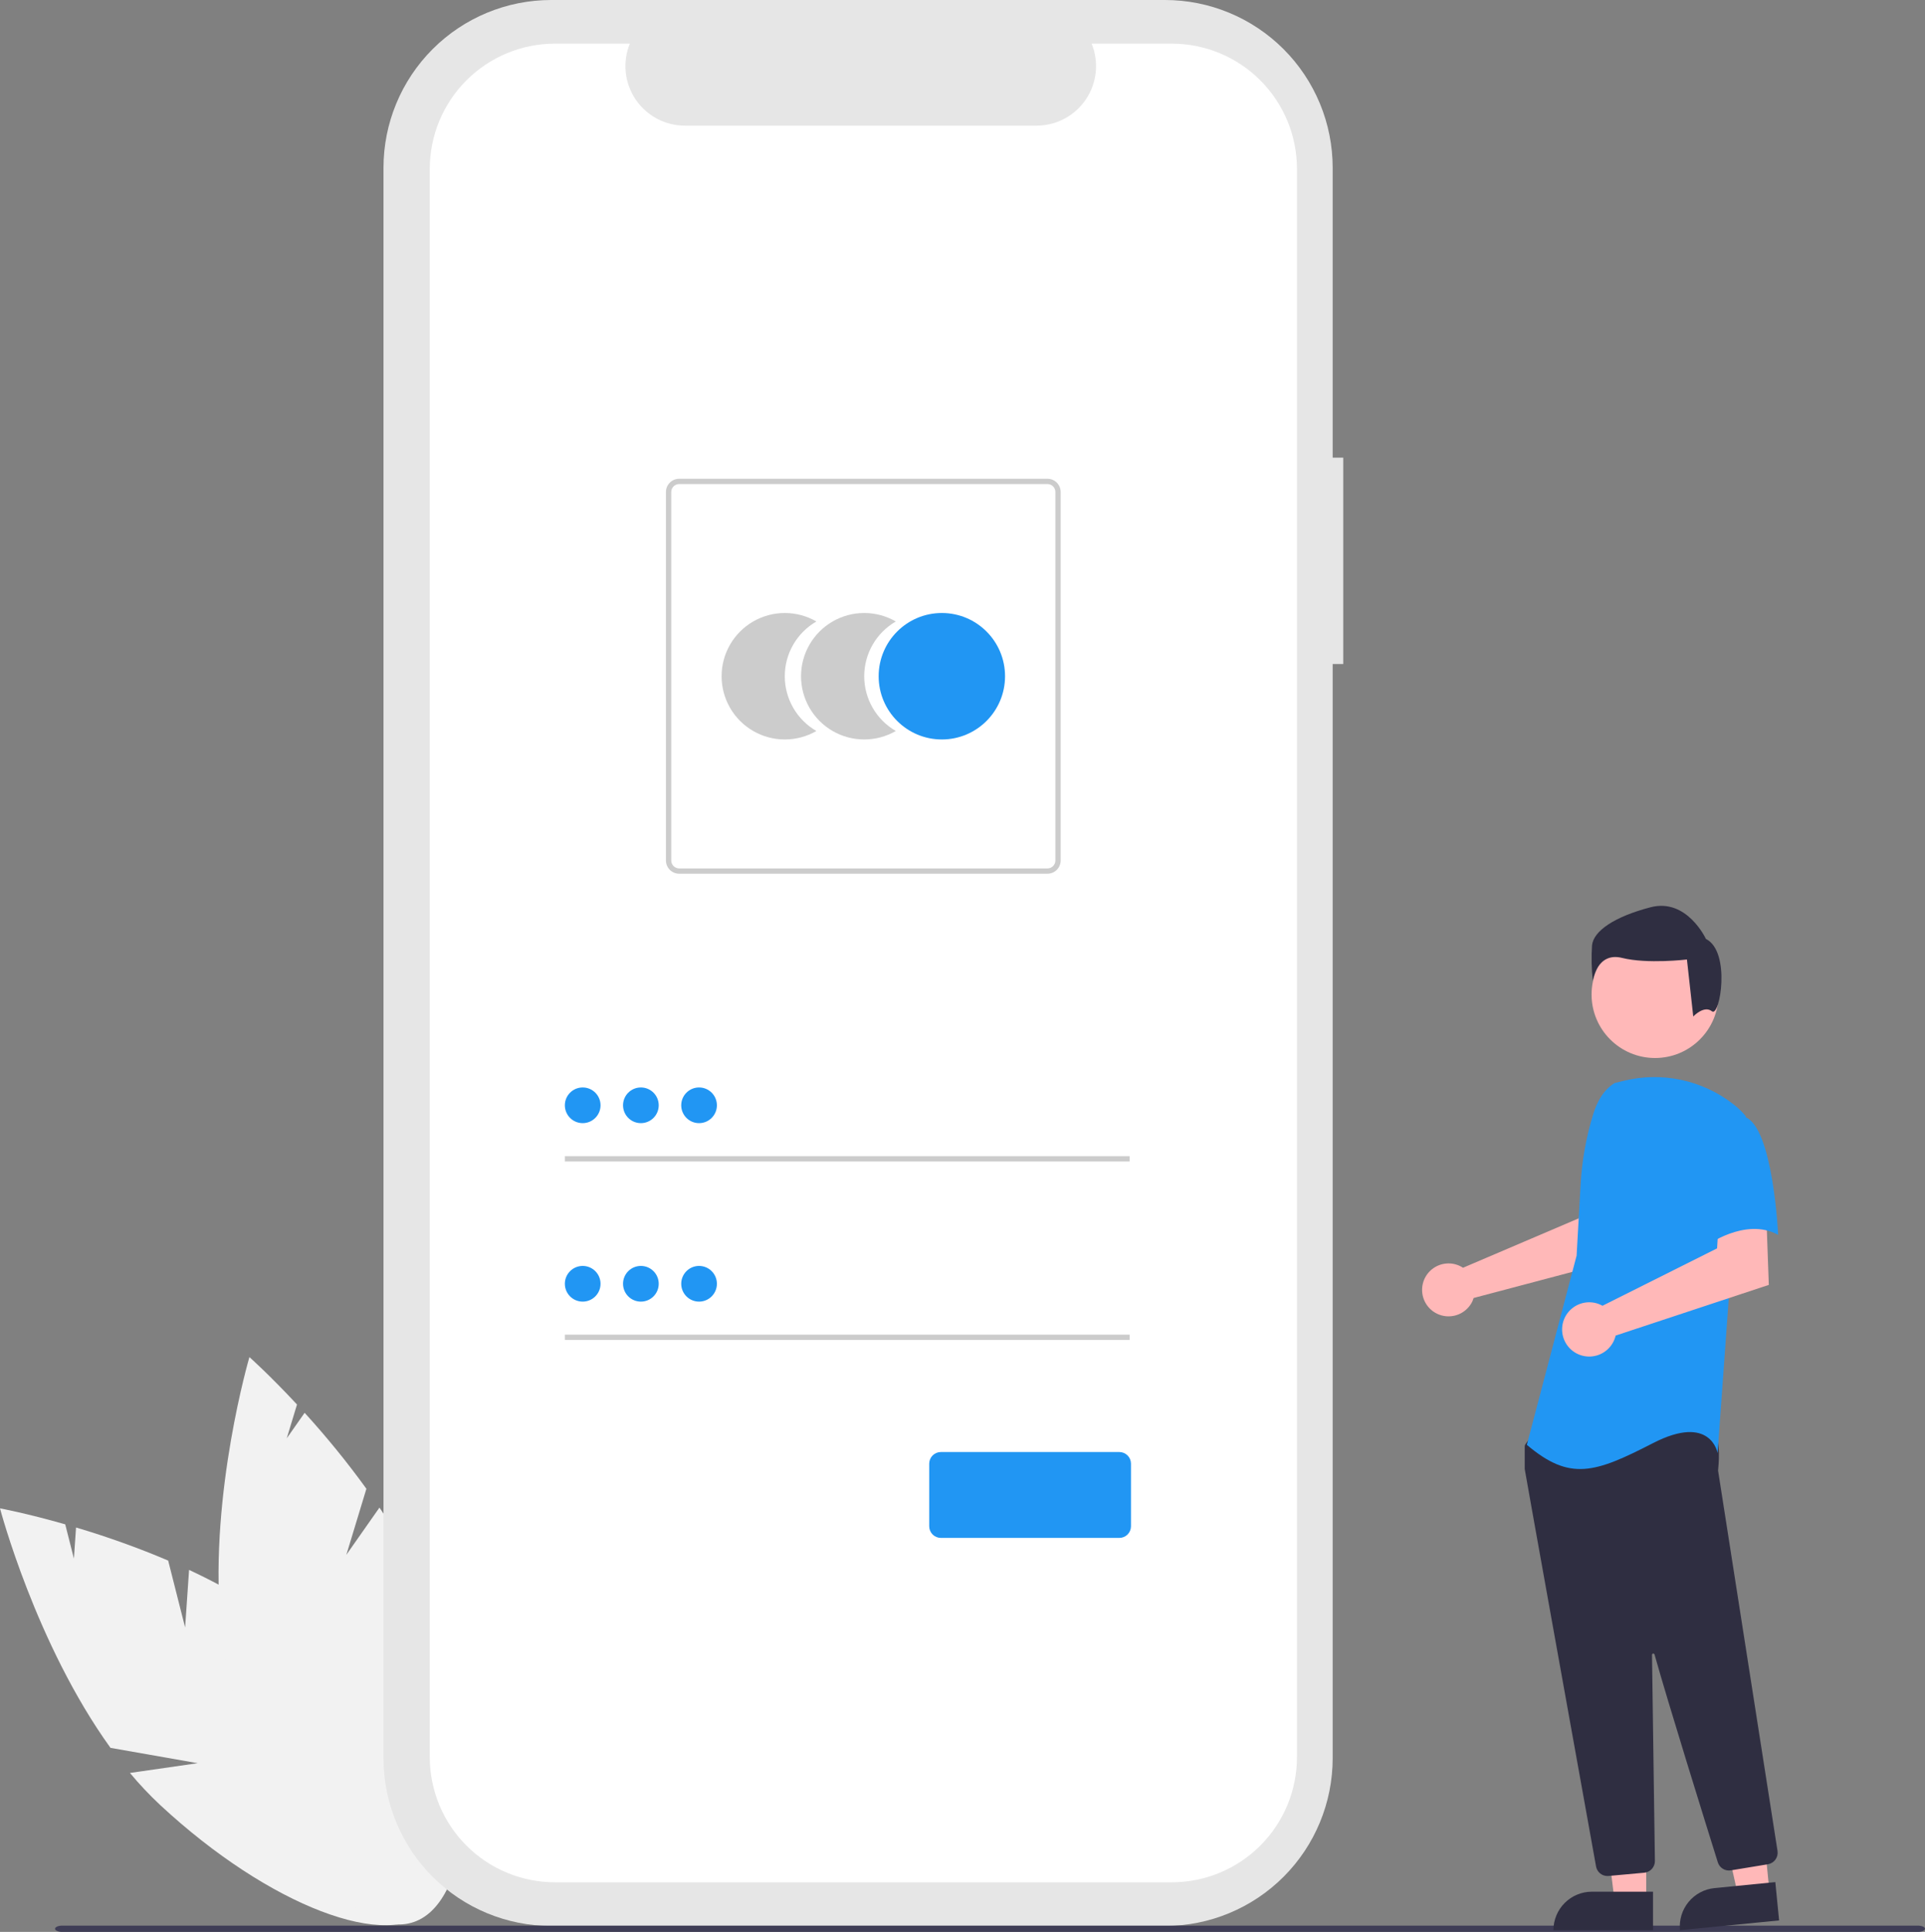 <svg width="562" height="564" viewBox="0 0 562 564" fill="none" xmlns="http://www.w3.org/2000/svg">
<rect x="0" y="0" width="562" height="564" fill="#808080" stroke="none"/>
<g clip-path="url(#clip0_10_32)">
<path d="M54.045 475.121L49.096 455.589C40.32 451.867 31.341 448.644 22.202 445.935L21.578 455.012L19.044 445.011C7.71 441.77 0 440.343 0 440.343C0 440.343 10.412 479.97 32.259 510.264L57.711 514.738L37.938 517.591C40.686 520.899 43.639 524.031 46.78 526.969C78.556 556.481 113.95 570.021 125.833 557.212C137.716 544.402 121.589 510.094 89.812 480.585C79.961 471.436 67.587 464.094 55.199 458.314L54.045 475.121Z" fill="#F2F2F2"/>
<path d="M101.117 453.905L106.97 434.626C101.381 426.901 95.36 419.498 88.937 412.452L83.713 419.9L86.71 410.028C78.681 401.394 72.818 396.186 72.818 396.186C72.818 396.186 61.262 435.494 64.311 472.725L83.788 489.719L65.384 481.934C66.028 486.188 66.939 490.397 68.111 494.537C80.067 536.235 103.37 566.132 120.16 561.312C136.949 556.493 140.868 518.783 128.912 477.084C125.206 464.157 118.405 451.472 110.786 440.118L101.117 453.905Z" fill="#F2F2F2"/>
<path d="M392.161 133.612H389.073V48.983C389.073 42.55 387.807 36.181 385.347 30.238C382.887 24.295 379.28 18.895 374.735 14.347C370.189 9.798 364.792 6.19 358.852 3.729C352.913 1.267 346.547 9.53674e-06 340.118 9.53674e-06H160.915C147.931 9.53674e-06 135.479 5.161 126.298 14.347C117.117 23.533 111.96 35.992 111.96 48.983V513.272C111.96 519.705 113.226 526.074 115.686 532.017C118.146 537.96 121.752 543.36 126.298 547.909C130.844 552.457 136.241 556.065 142.181 558.527C148.12 560.988 154.486 562.255 160.915 562.255H340.118C353.102 562.255 365.553 557.094 374.734 547.908C383.915 538.722 389.073 526.263 389.073 513.272V193.853H392.16L392.161 133.612Z" fill="#E6E6E6"/>
<path d="M342.093 12.739H318.703C319.779 15.378 320.19 18.241 319.899 21.076C319.608 23.911 318.625 26.631 317.036 28.997C315.447 31.362 313.301 33.3 310.787 34.64C308.273 35.98 305.468 36.681 302.62 36.681H199.957C197.108 36.681 194.304 35.98 191.79 34.64C189.276 33.3 187.13 31.362 185.542 28.996C183.953 26.631 182.97 23.911 182.679 21.076C182.389 18.241 182.799 15.378 183.875 12.739H162.027C152.331 12.739 143.032 16.593 136.176 23.453C129.32 30.313 125.468 39.617 125.468 49.319V512.934C125.468 522.636 129.32 531.94 136.176 538.8C143.032 545.66 152.331 549.514 162.027 549.514H342.093C351.789 549.514 361.088 545.66 367.945 538.8C374.801 531.94 378.653 522.636 378.653 512.934V49.318C378.652 39.617 374.801 30.313 367.944 23.453C361.088 16.593 351.789 12.739 342.093 12.739Z" fill="white"/>
<path d="M229.115 197.42C229.114 194.179 229.967 190.995 231.587 188.189C233.207 185.383 235.537 183.053 238.343 181.435C235.538 179.814 232.357 178.961 229.118 178.96C225.88 178.96 222.698 179.813 219.894 181.432C217.089 183.052 214.76 185.383 213.14 188.189C211.521 190.995 210.668 194.178 210.668 197.419C210.668 200.659 211.521 203.842 213.14 206.648C214.76 209.454 217.089 211.785 219.894 213.405C222.698 215.025 225.88 215.877 229.118 215.877C232.357 215.877 235.538 215.023 238.343 213.403C235.537 211.784 233.207 209.455 231.587 206.649C229.967 203.843 229.115 200.66 229.115 197.42Z" fill="#CCCCCC"/>
<path d="M252.307 197.42C252.306 194.179 253.158 190.995 254.778 188.189C256.398 185.383 258.728 183.053 261.534 181.435C258.73 179.814 255.549 178.961 252.31 178.96C249.071 178.96 245.89 179.813 243.085 181.432C240.28 183.052 237.951 185.383 236.332 188.189C234.713 190.995 233.86 194.178 233.86 197.419C233.86 200.659 234.713 203.842 236.332 206.648C237.951 209.454 240.28 211.785 243.085 213.405C245.89 215.025 249.071 215.877 252.31 215.877C255.549 215.877 258.73 215.023 261.534 213.403C258.729 211.784 256.399 209.455 254.779 206.649C253.159 203.843 252.306 200.66 252.307 197.42Z" fill="#CCCCCC"/>
<path d="M274.971 215.877C285.16 215.877 293.419 207.613 293.419 197.419C293.419 187.225 285.16 178.961 274.971 178.961C264.783 178.961 256.523 187.225 256.523 197.419C256.523 207.613 264.783 215.877 274.971 215.877Z" fill="#2196F3"/>
<path d="M305.803 255.072H198.284C197.26 255.07 196.279 254.663 195.555 253.939C194.831 253.215 194.424 252.233 194.423 251.209V143.629C194.424 142.605 194.831 141.623 195.555 140.899C196.279 140.175 197.26 139.767 198.284 139.766H305.803C306.826 139.767 307.807 140.175 308.531 140.899C309.255 141.623 309.662 142.605 309.663 143.629V251.209C309.662 252.233 309.255 253.215 308.531 253.939C307.807 254.663 306.826 255.07 305.803 255.072ZM198.284 141.312C197.67 141.313 197.081 141.557 196.647 141.992C196.212 142.426 195.968 143.016 195.968 143.63V251.209C195.968 251.824 196.212 252.413 196.647 252.847C197.081 253.282 197.67 253.526 198.284 253.527H305.803C306.417 253.526 307.006 253.282 307.44 252.847C307.874 252.413 308.118 251.824 308.119 251.209V143.63C308.118 143.016 307.874 142.426 307.44 141.992C307.006 141.557 306.417 141.313 305.803 141.312H198.284Z" fill="#CCCCCC"/>
<path d="M329.81 337.536H164.909V339.081H329.81V337.536Z" fill="#CCCCCC"/>
<path d="M170.116 327.888C172.992 327.888 175.324 325.555 175.324 322.677C175.324 319.8 172.992 317.467 170.116 317.467C167.24 317.467 164.909 319.8 164.909 322.677C164.909 325.555 167.24 327.888 170.116 327.888Z" fill="#2196F3"/>
<path d="M329.81 389.639H164.909V391.185H329.81V389.639Z" fill="#CCCCCC"/>
<path d="M170.116 379.992C172.992 379.992 175.324 377.659 175.324 374.781C175.324 371.904 172.992 369.571 170.116 369.571C167.24 369.571 164.909 371.904 164.909 374.781C164.909 377.659 167.24 379.992 170.116 379.992Z" fill="#2196F3"/>
<path d="M326.792 448.972H274.679C273.779 448.971 272.916 448.613 272.279 447.976C271.642 447.339 271.284 446.475 271.283 445.575V427.299C271.284 426.398 271.642 425.535 272.279 424.898C272.916 424.261 273.779 423.903 274.679 423.902H326.792C327.692 423.903 328.555 424.261 329.192 424.898C329.828 425.535 330.186 426.398 330.187 427.299V445.575C330.186 446.475 329.828 447.339 329.192 447.976C328.555 448.613 327.692 448.971 326.792 448.972Z" fill="#2196F3"/>
<path d="M187.103 327.888C189.98 327.888 192.311 325.555 192.311 322.677C192.311 319.8 189.98 317.467 187.103 317.467C184.227 317.467 181.896 319.8 181.896 322.677C181.896 325.555 184.227 327.888 187.103 327.888Z" fill="#2196F3"/>
<path d="M204.091 327.888C206.967 327.888 209.298 325.555 209.298 322.677C209.298 319.8 206.967 317.467 204.091 317.467C201.214 317.467 198.883 319.8 198.883 322.677C198.883 325.555 201.214 327.888 204.091 327.888Z" fill="#2196F3"/>
<path d="M187.103 379.992C189.98 379.992 192.311 377.659 192.311 374.781C192.311 371.904 189.98 369.571 187.103 369.571C184.227 369.571 181.896 371.904 181.896 374.781C181.896 377.659 184.227 379.992 187.103 379.992Z" fill="#2196F3"/>
<path d="M204.091 379.992C206.967 379.992 209.298 377.659 209.298 374.781C209.298 371.904 206.967 369.571 204.091 369.571C201.214 369.571 198.883 371.904 198.883 374.781C198.883 377.659 201.214 379.992 204.091 379.992Z" fill="#2196F3"/>
<path d="M559.901 564H18.169C17.009 564 16.07 563.588 16.07 563.08C16.07 562.573 17.009 562.16 18.169 562.16H559.901C561.06 562.16 562 562.572 562 563.08C562 563.589 561.06 564 559.901 564Z" fill="#3F3D56"/>
<path d="M426.058 369.515C426.428 369.684 426.784 369.883 427.122 370.109L460.964 355.657L462.172 346.738L475.694 346.655L474.895 367.112L430.228 378.932C430.134 379.242 430.021 379.547 429.89 379.844C429.245 381.223 428.206 382.38 426.905 383.17C425.604 383.96 424.099 384.348 422.578 384.285C421.058 384.222 419.59 383.711 418.359 382.816C417.128 381.921 416.188 380.682 415.659 379.254C415.129 377.827 415.033 376.275 415.382 374.793C415.731 373.311 416.51 371.965 417.621 370.924C418.732 369.884 420.125 369.195 421.627 368.944C423.128 368.693 424.669 368.892 426.058 369.515Z" fill="#FFB8B8"/>
<path d="M480.612 554.898H471.361L466.961 519.199L480.613 519.199L480.612 554.898Z" fill="#FFB8B8"/>
<path d="M464.754 552.254H482.594V563.492H453.522C453.522 560.512 454.705 557.653 456.812 555.545C458.918 553.438 461.775 552.254 464.754 552.254Z" fill="#2F2E41"/>
<path d="M516.587 552.283L507.381 553.191L499.503 518.095L513.09 516.756L516.587 552.283Z" fill="#FFB8B8"/>
<path d="M500.547 551.207L518.301 549.457L519.402 560.642L490.47 563.493C490.325 562.024 490.471 560.541 490.899 559.129C491.328 557.717 492.03 556.403 492.965 555.262C493.901 554.121 495.052 553.175 496.353 552.48C497.654 551.784 499.079 551.351 500.547 551.207Z" fill="#2F2E41"/>
<path d="M483.187 308.873C493.422 308.873 501.718 300.572 501.718 290.331C501.718 280.09 493.422 271.789 483.187 271.789C472.952 271.789 464.655 280.09 464.655 290.331C464.655 300.572 472.952 308.873 483.187 308.873Z" fill="#FFB8B8"/>
<path d="M469.294 547.679C468.499 547.681 467.729 547.402 467.12 546.891C466.51 546.381 466.101 545.671 465.963 544.888C461.175 518.294 445.525 431.34 445.151 428.932C445.142 428.876 445.138 428.82 445.139 428.764V422.281C445.138 422.045 445.212 421.815 445.35 421.623L447.417 418.725C447.515 418.586 447.644 418.471 447.794 418.389C447.943 418.307 448.11 418.261 448.28 418.253C460.067 417.701 498.67 416.08 500.535 418.411C502.408 420.754 501.746 427.853 501.594 429.252L501.602 429.398L518.944 540.371C519.08 541.256 518.862 542.159 518.338 542.885C517.813 543.61 517.024 544.1 516.141 544.248L505.309 546.033C504.503 546.163 503.676 545.999 502.98 545.57C502.284 545.142 501.765 544.477 501.518 543.698C498.167 532.987 486.933 496.954 483.04 483.011C483.016 482.923 482.96 482.846 482.884 482.796C482.807 482.746 482.715 482.725 482.624 482.738C482.533 482.751 482.451 482.796 482.391 482.866C482.331 482.935 482.299 483.024 482.3 483.116C482.495 496.407 482.965 530.317 483.127 542.029L483.145 543.291C483.152 544.145 482.839 544.97 482.267 545.604C481.695 546.239 480.906 546.635 480.057 546.715L469.611 547.665C469.505 547.674 469.399 547.679 469.294 547.679Z" fill="#2F2E41"/>
<path d="M471.426 316.164C468.191 318.088 466.256 321.623 465.146 325.22C463.09 331.879 461.852 338.764 461.46 345.723L460.287 366.56L445.759 421.799C458.35 432.459 465.614 430.037 482.564 421.317C499.514 412.597 501.451 424.224 501.451 424.224L504.841 377.223L509.684 325.862C508.597 324.552 507.366 323.369 506.016 322.334C501.539 318.851 496.332 316.43 490.784 315.254C485.237 314.077 479.496 314.176 473.992 315.543L471.426 316.164Z" fill="#2196F3"/>
<path d="M466.707 380.671C467.097 380.818 467.476 380.996 467.839 381.203L501.3 364.445L501.856 355.367L515.659 354.414L516.398 375.109L471.681 389.906C471.316 391.473 470.483 392.891 469.292 393.973C468.102 395.054 466.61 395.748 465.016 395.961C463.422 396.173 461.802 395.896 460.369 395.164C458.937 394.433 457.761 393.283 456.998 391.866C456.235 390.45 455.921 388.835 456.098 387.235C456.274 385.636 456.934 384.129 457.988 382.913C459.042 381.698 460.44 380.833 461.998 380.432C463.555 380.032 465.198 380.115 466.707 380.671Z" fill="#FFB8B8"/>
<path d="M509.442 326.097C517.674 329.005 519.125 360.503 519.125 360.503C509.439 355.173 497.816 363.895 497.816 363.895C497.816 363.895 495.395 355.657 492.489 344.997C491.612 341.999 491.507 338.827 492.184 335.777C492.861 332.727 494.299 329.898 496.363 327.553C496.363 327.553 501.209 323.188 509.442 326.097Z" fill="#2196F3"/>
<path d="M499.803 295.235C497.494 293.386 494.344 296.746 494.344 296.746L492.497 280.112C492.497 280.112 480.952 281.495 473.563 279.65C466.175 277.805 465.02 286.35 465.02 286.35C464.639 282.898 464.562 279.419 464.789 275.954C465.251 271.795 471.254 267.637 481.876 264.864C492.497 262.092 498.038 274.106 498.038 274.106C505.427 277.802 502.112 297.083 499.803 295.235Z" fill="#2F2E41"/>
</g>
<defs>
<clipPath id="clip0_10_32">
<rect width="562" height="564" fill="white"/>
</clipPath>
</defs>
</svg>
